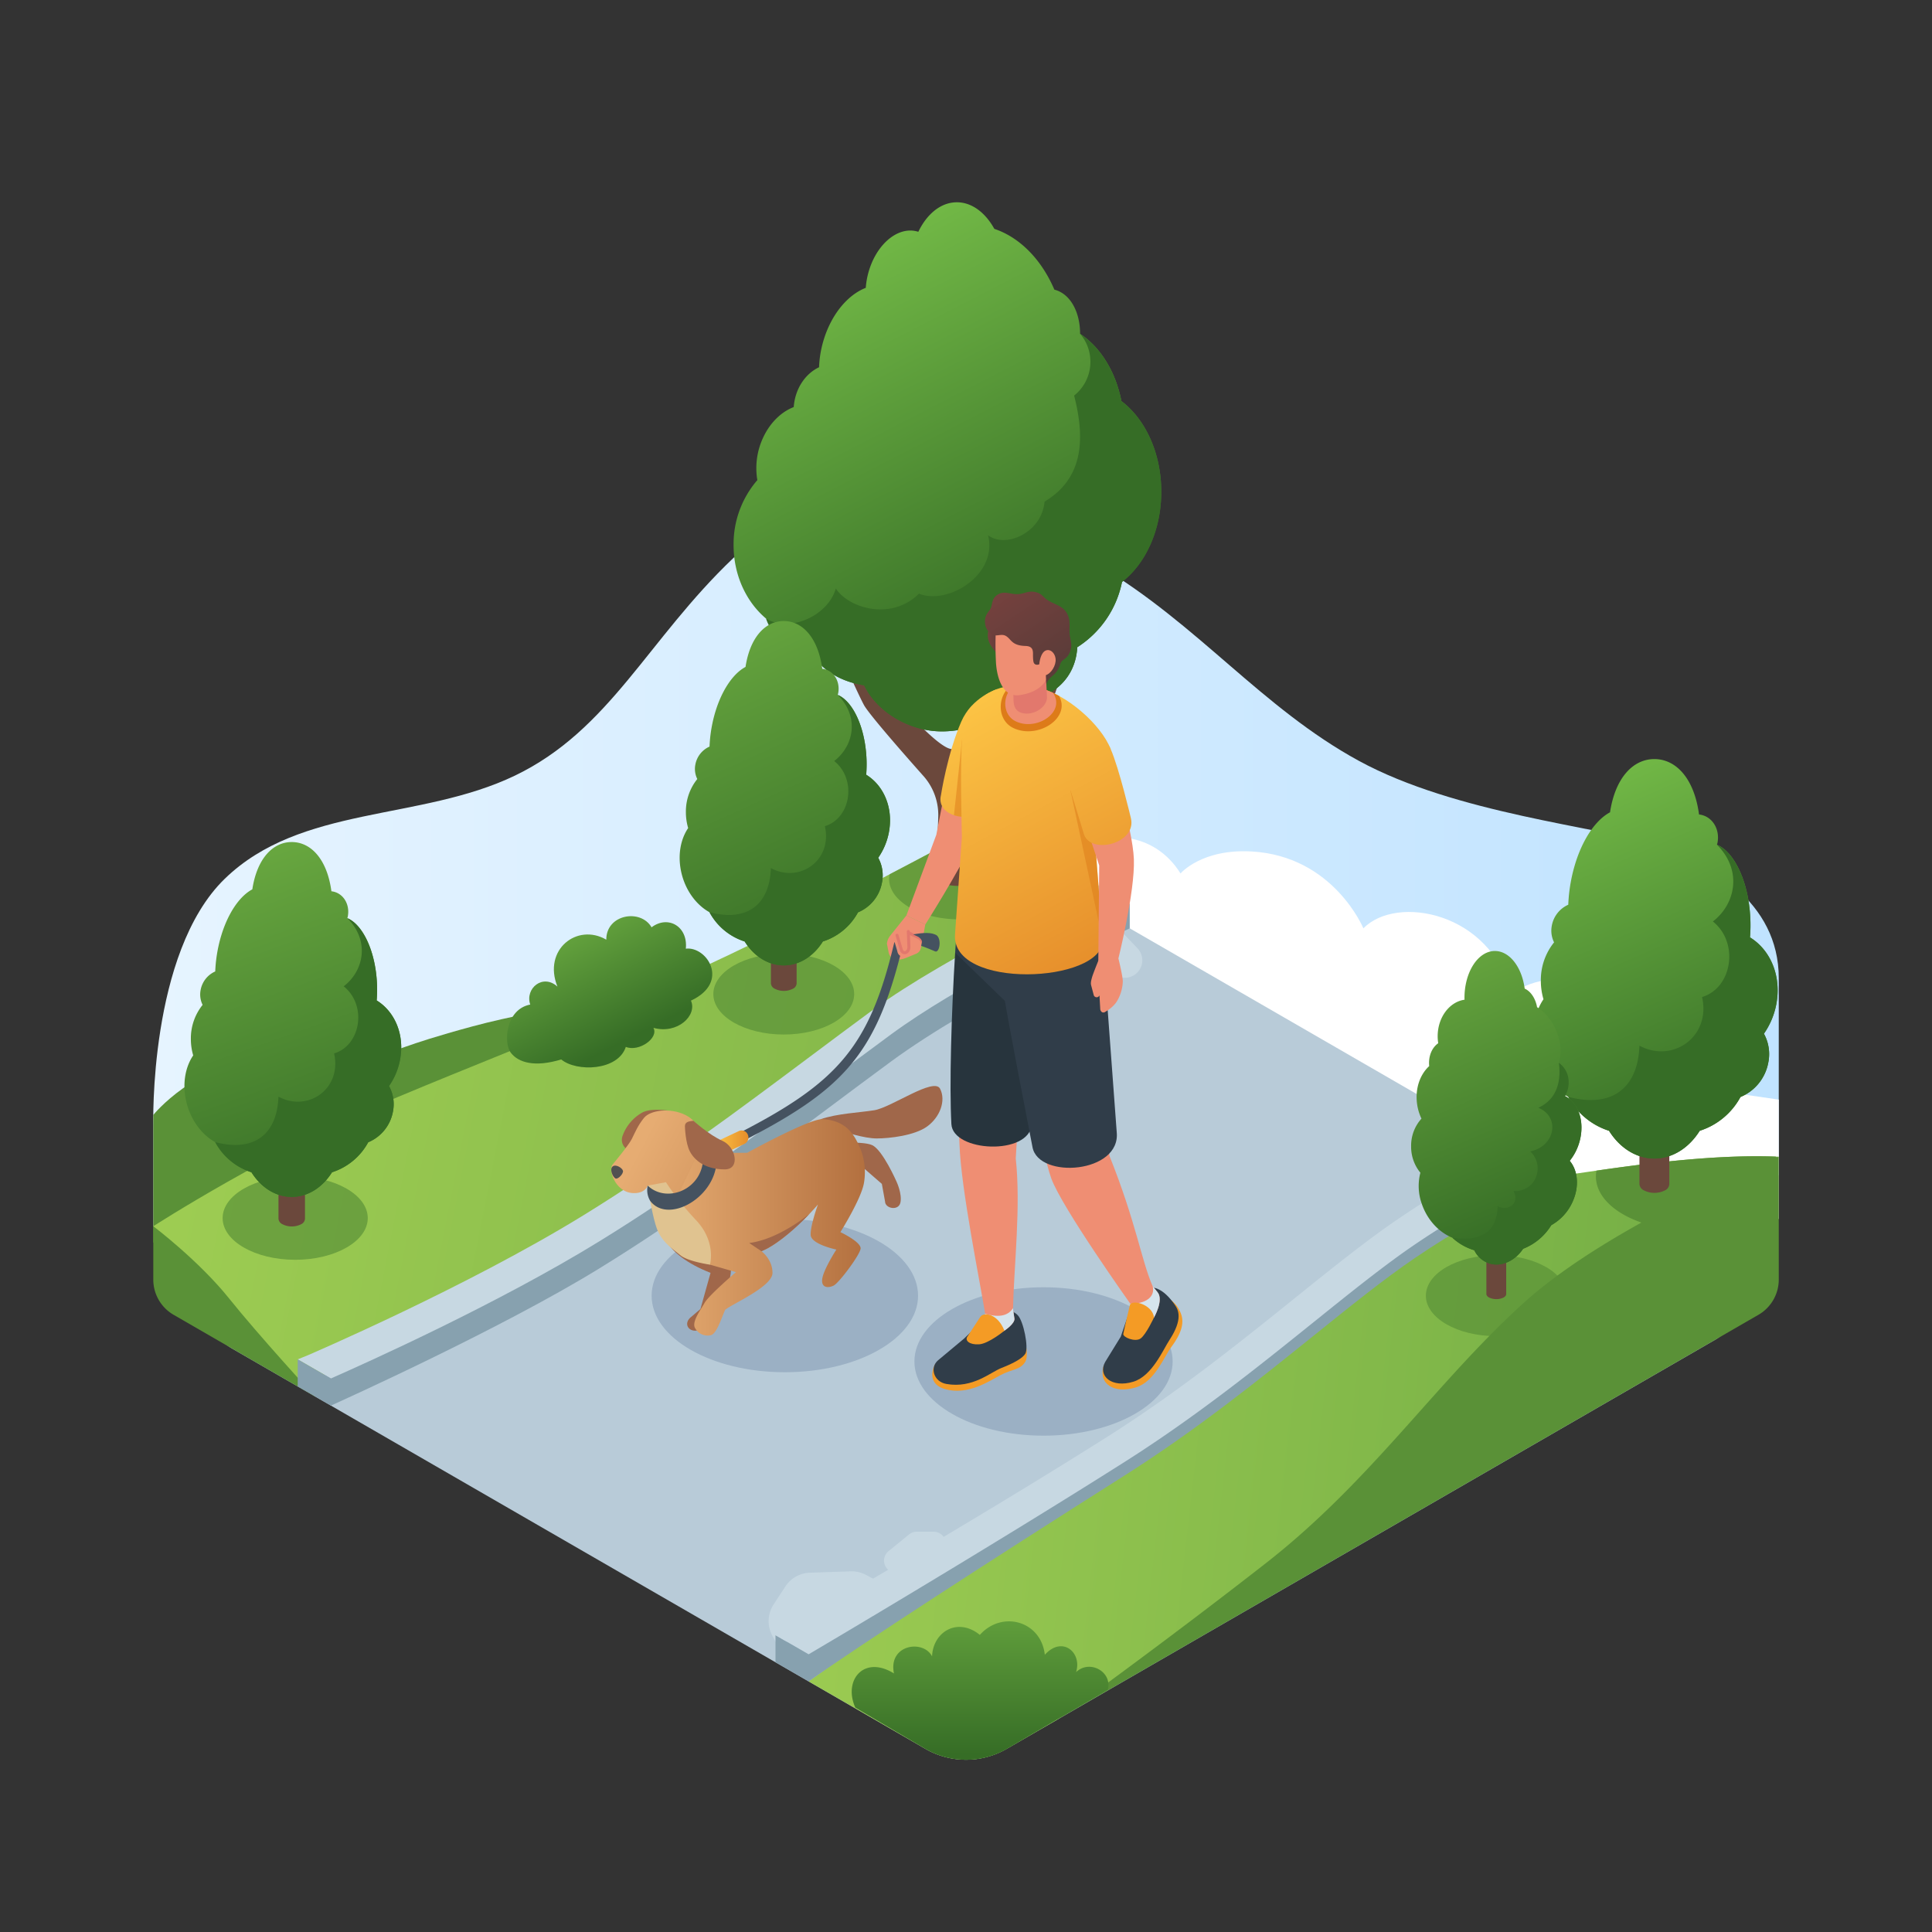 <svg id="Layer_1" data-name="Layer 1" xmlns="http://www.w3.org/2000/svg" xmlns:xlink="http://www.w3.org/1999/xlink" viewBox="0 0 1000 1000">
  <rect x="0" y="0" width="1000" height="1000" fill="#333333" stroke="none"/>
  <defs>
    <style>
      .cls-1 {
        fill: none;
      }

      .cls-2 {
        fill: url(#linear-gradient);
      }

      .cls-11, .cls-3 {
        fill: #5a9137;
      }

      .cls-4 {
        fill: #fff;
      }

      .cls-5 {
        fill: #b8cbd8;
      }

      .cls-6 {
        fill: #9bb0c4;
      }

      .cls-7 {
        fill: #c7d8e2;
      }

      .cls-8 {
        fill: url(#linear-gradient-2);
      }

      .cls-11, .cls-9 {
        opacity: 0.7;
      }

      .cls-10 {
        fill: url(#linear-gradient-3);
      }

      .cls-12 {
        fill: #87a1af;
      }

      .cls-13 {
        fill: #939393;
      }

      .cls-14 {
        fill: #6b483c;
      }

      .cls-15 {
        fill: url(#linear-gradient-4);
      }

      .cls-16 {
        fill: #366d26;
      }

      .cls-17 {
        fill: url(#linear-gradient-5);
      }

      .cls-18 {
        fill: url(#linear-gradient-6);
      }

      .cls-19 {
        fill: url(#linear-gradient-7);
      }

      .cls-20 {
        fill: url(#linear-gradient-8);
      }

      .cls-21 {
        fill: url(#linear-gradient-9);
      }

      .cls-22 {
        fill: #e2e2e2;
      }

      .cls-23 {
        fill: url(#linear-gradient-10);
      }

      .cls-24 {
        clip-path: url(#clip-path);
      }

      .cls-25 {
        fill: #f49d82;
      }

      .cls-26 {
        fill: #27343d;
      }

      .cls-27 {
        fill: #f49b25;
      }

      .cls-28 {
        fill: #303d49;
      }

      .cls-29 {
        fill: #ef8e73;
      }

      .cls-30 {
        fill: #e48f7c;
      }

      .cls-31 {
        fill: #e2786d;
      }

      .cls-32 {
        fill: #455260;
      }

      .cls-33 {
        fill: url(#linear-gradient-11);
      }

      .cls-34, .cls-44 {
        fill: #dd7b19;
      }

      .cls-34 {
        opacity: 0.5;
      }

      .cls-35 {
        fill: #d6e4ed;
      }

      .cls-36 {
        fill: url(#linear-gradient-12);
      }

      .cls-37 {
        fill: url(#linear-gradient-13);
      }

      .cls-38 {
        fill: #a0674a;
      }

      .cls-39 {
        fill: url(#linear-gradient-14);
      }

      .cls-40 {
        fill: url(#linear-gradient-15);
      }

      .cls-41 {
        fill: #515151;
      }

      .cls-42 {
        fill: #e0c390;
      }

      .cls-43 {
        fill: url(#linear-gradient-16);
      }

      .cls-45 {
        fill: url(#linear-gradient-17);
      }

      .cls-46 {
        fill: url(#linear-gradient-18);
      }
    </style>
    <linearGradient id="linear-gradient" x1="79.314" y1="448.831" x2="920.686" y2="448.831" gradientUnits="userSpaceOnUse">
      <stop offset="0" stop-color="#e6f4ff"/>
      <stop offset="1" stop-color="#c0e3ff"/>
    </linearGradient>
    <linearGradient id="linear-gradient-2" x1="410.167" y1="720.742" x2="1000.483" y2="787.925" gradientUnits="userSpaceOnUse">
      <stop offset="0" stop-color="#9dcc52"/>
      <stop offset="1" stop-color="#69a642"/>
    </linearGradient>
    <linearGradient id="linear-gradient-3" x1="110.381" y1="533.516" x2="937.181" y2="696.547" gradientUnits="userSpaceOnUse">
      <stop offset="0" stop-color="#9dcc52"/>
      <stop offset="1" stop-color="#649e3f"/>
    </linearGradient>
    <linearGradient id="linear-gradient-4" x1="415.252" y1="120.361" x2="523.342" y2="330.569" gradientUnits="userSpaceOnUse">
      <stop offset="0" stop-color="#77bf49"/>
      <stop offset="1" stop-color="#366d26"/>
    </linearGradient>
    <linearGradient id="linear-gradient-5" x1="360.273" y1="329.015" x2="436.115" y2="495.629" gradientUnits="userSpaceOnUse">
      <stop offset="0" stop-color="#67a63f"/>
      <stop offset="1" stop-color="#366d26"/>
    </linearGradient>
    <linearGradient id="linear-gradient-6" x1="115.683" y1="450.472" x2="176.595" y2="623.058" xlink:href="#linear-gradient-5"/>
    <linearGradient id="linear-gradient-7" x1="801.743" y1="393.086" x2="885.946" y2="585.976" xlink:href="#linear-gradient-4"/>
    <linearGradient id="linear-gradient-8" x1="736.436" y1="498.101" x2="795.557" y2="636.648" xlink:href="#linear-gradient-5"/>
    <linearGradient id="linear-gradient-9" x1="294.348" y1="479.542" x2="324.24" y2="538.345" xlink:href="#linear-gradient-5"/>
    <linearGradient id="linear-gradient-10" x1="507.289" y1="826.355" x2="507.289" y2="908.204" xlink:href="#linear-gradient-5"/>
    <clipPath id="clip-path">
      <circle class="cls-1" cx="1292.543" cy="288.289" r="196.045"/>
    </clipPath>
    <linearGradient id="linear-gradient-11" x1="482.501" y1="350.986" x2="563.523" y2="502.135" gradientUnits="userSpaceOnUse">
      <stop offset="0" stop-color="#ffcb48"/>
      <stop offset="1" stop-color="#e68e2b"/>
    </linearGradient>
    <linearGradient id="linear-gradient-12" x1="486.831" y1="348.665" x2="567.852" y2="499.814" xlink:href="#linear-gradient-11"/>
    <linearGradient id="linear-gradient-13" x1="524.382" y1="328.537" x2="605.403" y2="479.686" xlink:href="#linear-gradient-11"/>
    <linearGradient id="linear-gradient-14" x1="-2277.552" y1="635.262" x2="-2170.927" y2="635.262" gradientTransform="translate(2618.584)" gradientUnits="userSpaceOnUse">
      <stop offset="0" stop-color="#e6ac72"/>
      <stop offset="1" stop-color="#b3703f"/>
    </linearGradient>
    <linearGradient id="linear-gradient-15" x1="-2289.175" y1="597.141" x2="-2169.941" y2="659.694" xlink:href="#linear-gradient-14"/>
    <linearGradient id="linear-gradient-16" x1="-2251.108" y1="591.806" x2="-2231.209" y2="591.806" gradientTransform="translate(2618.584)" xlink:href="#linear-gradient-11"/>
    <linearGradient id="linear-gradient-17" x1="511.283" y1="331.733" x2="519.159" y2="331.733" gradientUnits="userSpaceOnUse">
      <stop offset="0" stop-color="#75413e"/>
      <stop offset="0.989" stop-color="#5b3c39"/>
    </linearGradient>
    <linearGradient id="linear-gradient-18" x1="520.222" y1="304.72" x2="547.668" y2="345.571" xlink:href="#linear-gradient-17"/>
  </defs>
  <path class="cls-2" d="M79.343,582.502S76.916,493.188,116.272,454.913s101.191-29.834,150.323-53.496,68.673-70.454,112.941-112.541,137.159-27.051,188.888,3.597,84.585,73.863,134.861,101.302,124.531,34.15,152.897,43.406,64.503,29.242,64.503,69.114V608.247L79.343,634.7Z"/>
  <path class="cls-3" d="M79.343,577.088s21.42-26.666,59.025-30.456,39.075,2.745,54.194,0,13.604-4.988,51.955-15.362,99.431-18.229,99.431-18.229L79.314,643.21Z"/>
  <path class="cls-4" d="M500.006,431.572q26.905-15.315,58.966,7.999c11.739-9.708,38.276-9.708,52.067,12.541,0,0,10.867-12.905,36.933-11.388,42.325,2.463,57.721,39.794,57.721,39.794,17.076-17.624,66.12-8.442,76.443,33.813,26.173-17.236,59.324-4.367,54.447,42.587l84.103,12.242v61.808H752.946Z"/>
  <path class="cls-5" d="M120.184,698.048,478.974,905.186a42.101,42.101,0,0,0,42.101-.001L887.804,693.45a21.923,21.923,0,0,0,0-37.971L500.007,431.572,120.182,650.888A27.228,27.228,0,0,0,120.184,698.048Z"/>
  <ellipse class="cls-6" cx="540.132" cy="704.694" rx="66.83" ry="38.408"/>
  <ellipse class="cls-6" cx="406.235" cy="670.64" rx="68.952" ry="39.628"/>
  <path class="cls-7" d="M580.059,481.71l-31.949,17.169,1.739,2.518a9.037,9.037,0,0,0,7.148,3.898l24.933.797a9.037,9.037,0,0,0,5.759-1.839l0,0a9.037,9.037,0,0,0,1.066-13.433Z"/>
  <path class="cls-7" d="M402.253,851.29l53.97-31.836-7.909-4.259a15.721,15.721,0,0,0-7.977-1.87l-21.179.706a15.721,15.721,0,0,0-12.628,7.1l-6.119,9.344a15.721,15.721,0,0,0-.721,16.007Z"/>
  <path class="cls-7" d="M461.149,813.478l2.017.974,26.575-15.377-.335-1.408a6.328,6.328,0,0,0-6.156-4.862h-8.726a6.328,6.328,0,0,0-3.995,1.421L459.906,802.873A6.328,6.328,0,0,0,461.149,813.478Z"/>
  <path class="cls-8" d="M546.997,890.219l-25.919,14.965a42.101,42.101,0,0,1-42.105-.002l-60.423-34.892S503.678,808.417,577.746,764.14c63.003-37.662,110.927-85.845,150.042-112.42,43.477-29.538,79.035-42.998,79.035-42.998,24.651-3.359,73.135-11.757,113.863-10.007C788.039,712.707,661.767,813.431,546.997,890.219Z"/>
  <g class="cls-9">
    <ellipse class="cls-3" cx="774.478" cy="670.64" rx="36.45" ry="20.948"/>
  </g>
  <path class="cls-3" d="M919.12,598.661c-31.351-1.145-67.009,3.546-92.787,7.258a16.279,16.279,0,0,0-.293,3.034c0,15.319,21.608,27.737,48.263,27.737.625,0,1.244-.014,1.862-.027q21.654-18.306,43.55-37.116C919.529,599.249,919.325,598.955,919.12,598.661Z"/>
  <path class="cls-3" d="M79.343,634.7v27.616A21.051,21.051,0,0,0,89.867,680.546l72.831,42.058-12.595-82.778Z"/>
  <path class="cls-10" d="M162.698,722.604s81.506-34.766,143.18-72.675c54.697-33.621,101.601-70.799,150.49-106.747,44.773-32.921,119.559-67.774,119.559-67.774L500.007,431.572C343.72,515.595,283.929,535.038,205.551,567.965c-65.331,27.446-126.208,66.735-126.208,66.735s23.528,17.736,39.318,37.473C133.591,690.836,162.698,722.604,162.698,722.604Z"/>
  <g class="cls-9">
    <ellipse class="cls-3" cx="152.792" cy="630.477" rx="37.561" ry="21.587"/>
  </g>
  <g class="cls-9">
    <ellipse class="cls-3" cx="405.675" cy="514.518" rx="36.45" ry="20.948"/>
  </g>
  <path class="cls-11" d="M496.644,475.861c20.131,0,36.45-9.379,36.45-20.948a12.641,12.641,0,0,0-1.008-4.819L505.197,434.569a62.29,62.29,0,0,0-8.553-.604c-.393,0-.773.027-1.163.034q-18.391,9.858-35.04,18.551a12.288,12.288,0,0,0-.247,2.363C460.195,466.483,476.514,475.861,496.644,475.861Z"/>
  <path class="cls-12" d="M159.312,715.513c.813-.346,81.982-35.153,142.432-72.31,42.109-25.882,80.259-54.408,117.154-81.996,10.713-8.011,21.792-16.293,32.795-24.384,44.888-33.005,117.818-67.133,120.9-68.571l12.169,12.267s-2.524,1.164-5.243,2.442-74.86,34.514-118.474,66.582c-10.952,8.053-22.004,16.317-32.692,24.309-37.177,27.799-75.619,56.545-118.341,82.803-50.798,31.224-133.687,68.605-138.756,70.882Z"/>
  <polygon class="cls-12" points="584.762 467.75 584.762 480.518 567.606 470.624 567.606 457.856 584.762 467.75"/>
  <path class="cls-7" d="M584.762,467.75c-.14.07-8.427,3.37-13.566,5.879-20.647,10.017-75.232,36.202-110.159,61.884-10.946,8.052-21.998,16.314-32.681,24.296-37.172,27.805-75.625,56.556-118.34,82.817C257.967,674.606,191.026,704.796,171.256,713.497l-17.156-9.894,5.21-2.123c.807-.351,81.993-35.155,142.443-72.309,42.101-25.892,80.256-54.416,117.147-81.993,10.718-8.017,21.787-16.297,32.786-24.384,38.26-28.138,115.709-64.851,115.919-64.938l8.333,4.807Z"/>
  <path class="cls-3" d="M546.997,890.219s53.591-38.443,108.234-81.141S743.069,715.704,788.578,674.456s132.108-75.74,132.108-75.74v63.595a21.051,21.051,0,0,1-10.525,18.23Z"/>
  <path class="cls-12" d="M418.55,870.291l-13.281-19.269c.964-.55,97.126-55.505,168.252-100.568,36.542-23.149,68.559-48.909,96.807-71.635,18.993-15.281,36.934-29.714,53.023-40.645,36.396-24.726,67.046-38.273,77.174-42.451l9.093,13.367c-.345.13-35.294,13.542-77.394,42.144-15.563,10.572-33.261,24.811-51.999,39.886-28.574,22.988-60.96,49.043-98.255,72.672C510.534,809.051,445.319,851.322,418.55,870.291Z"/>
  <polygon class="cls-12" points="418.55 856.257 418.55 870.291 401.394 860.397 401.394 846.363 401.517 846.433 418.55 856.257"/>
  <polygon class="cls-13" points="812.14 600.97 812.14 608.023 809.618 609.09 794.984 605.11 794.984 591.077 812.14 600.97"/>
  <path class="cls-7" d="M418.55,856.257l-17.033-9.824c.964-.55,100.878-57.933,172.005-102.996,36.542-23.149,68.559-48.909,96.807-71.635,18.993-15.281,36.934-29.714,53.023-40.645a460.319,460.319,0,0,1,71.629-40.085l17.159,9.899c-.345.13-37.815,14.644-79.916,43.247-15.563,10.572-33.261,24.811-51.999,39.886-28.574,22.988-60.96,49.043-98.255,72.672C510.534,802.034,419.516,855.705,418.55,856.257Z"/>
  <g>
    <path class="cls-14" d="M536.906,335.171l-11.597,27.906s-9.569,13.18-17.865,19.256l.485-27.029H500.575l-3.171,30.512c-.383,1.551-3.366,2.284-5.545,1.782C483.363,385.644,459.585,357.364,459.585,357.364l-1.971-21.584L430.799,329.335s12.753,28.868,16.382,35.58c2.537,4.692,20.527,25.204,31.125,37.127a30.439,30.439,0,0,1,7.317,21.226l-1.005,28.676a5.327,5.327,0,0,0,2.738,4.742c3.692,2.454,12.508,2.466,16.177.028a5.401,5.401,0,0,0,2.737-4.403h.003l-.001-.017-0-.009-.942-27.243a30.351,30.351,0,0,1,7.672-21.603c9.199-9.934,23.524-25.84,28.225-33.49,7.123-11.593,15.075-48.507,15.075-48.507Z"/>
    <path class="cls-15" d="M601.074,254.537c0-20.097-8.311-37.618-20.632-46.926-2.984-15.28-10.905-27.93-21.376-34.831-.019-10.33-4.237-19.243-11.446-22.235a13.487,13.487,0,0,0-1.88-.624c-6.589-15.437-17.756-27.006-31.076-31.466-4.719-8.549-11.886-13.956-19.832-13.748-8.097.211-15.152,6.208-19.513,15.277-9.733-3.174-20.944,5.398-25.445,19.765a40.971,40.971,0,0,0-1.753,9.236c-9.113,3.535-17.494,13.234-21.665,26.546a55.885,55.885,0,0,0-2.518,14.555c-7.224,3.405-12.44,11.257-13.099,20.602-6.21,2.405-11.931,7.709-15.604,15.314a37.299,37.299,0,0,0-3.238,22.504A50.618,50.618,0,0,0,379.698,282.143c0,15.657,6.647,29.52,16.865,38.076a24.38,24.38,0,0,0,6.166,9.706,20.412,20.412,0,0,0,16.241,5.383c5.29,12.573,18.412,17.951,28.317,19.4,6.626,13.881,23.579,23.859,40.156,23.859,14.359,0,27.536-5.81,37.867-15.489,13.057.82,31.113-7.607,32.296-28.078A52.207,52.207,0,0,0,580.747,301.231C592.901,291.866,601.074,274.468,601.074,254.537Z"/>
    <path class="cls-16" d="M540.652,259.657c-1.391,16.017-20.015,24.321-29.222,17.408,5.069,20.707-21.044,36.266-35.782,30.203-13.518,13.729-35.683,8.237-43.038-2.631-3.976,13.957-23.557,22.995-36.046,15.583a24.38,24.38,0,0,0,6.166,9.706,20.412,20.412,0,0,0,16.241,5.383c5.29,12.573,18.412,17.951,28.317,19.4,6.626,13.881,23.579,23.859,40.156,23.859,14.359,0,27.536-5.81,37.867-15.489,13.057.82,31.113-7.608,32.296-28.078A52.207,52.207,0,0,0,580.747,301.231c12.154-9.365,20.328-26.763,20.328-46.694,0-20.097-8.311-37.618-20.632-46.926-2.984-15.28-10.905-27.93-21.376-34.831a22.349,22.349,0,0,1-3.107,31.98C561.963,228.01,560.324,247.853,540.652,259.657Z"/>
  </g>
  <g>
    <path class="cls-14" d="M412.331,509.044V427.99H399.019V509.07h.006a3.352,3.352,0,0,0,1.959,2.688,10.406,10.406,0,0,0,9.415.017A3.266,3.266,0,0,0,412.331,509.044Z"/>
    <path class="cls-17" d="M448.338,400.993a66.12,66.12,0,0,0,.144-8.825c-.83-16.095-7.14-29.266-14.881-32.506.07-.271.176-.524.229-.801,1.206-6.282-2.411-11.957-8.08-12.675-.048-.006-.095.003-.143-.002-2.143-16.077-10.243-24.741-19.933-24.741-9.489,0-17.449,8.312-19.789,23.752-8.446,4.502-15.839,17.96-18.068,34.648-.299,2.238-.47,4.434-.566,6.594a12.679,12.679,0,0,0-7.33,9.283,11.676,11.676,0,0,0,.996,7.502,26.831,26.831,0,0,0-5.903,17.209,29.103,29.103,0,0,0,1.175,8.176c-3.774,5.546-5.371,13.358-3.803,21.681,1.855,9.851,7.681,17.924,14.838,21.874a31.633,31.633,0,0,0,18.22,15.149c4.714,7.528,12.014,12.379,20.231,12.379s15.517-4.851,20.231-12.379a31.626,31.626,0,0,0,18.183-15.081,20.594,20.594,0,0,0,12.406-15.347,18.925,18.925,0,0,0-1.927-12.893,34.532,34.532,0,0,0,5.506-13.095C462.497,418.277,457.486,406.618,448.338,400.993Z"/>
    <path class="cls-16" d="M460.069,430.902a33.925,33.925,0,0,1-5.514,13.075,18.921,18.921,0,0,1,1.953,12.918,20.747,20.747,0,0,1-12.413,15.344,31.572,31.572,0,0,1-18.179,15.06c-4.726,7.53-12.036,12.382-20.227,12.382-8.223,0-15.533-4.852-20.259-12.382a31.57,31.57,0,0,1-18.211-15.155c18.706,5.019,31.091-3.109,31.79-22.811,14.939,7.987,31.964-4.079,27.946-21.708,13.536-4.09,16.62-24.335,4.821-33.712,10.186-7.843,13.207-22.867,1.827-34.247,7.751,3.245,14.052,16.415,14.871,32.515a68.272,68.272,0,0,1-.126,8.822C457.485,406.611,462.495,418.268,460.069,430.902Z"/>
  </g>
  <g>
    <path class="cls-14" d="M157.857,630.848V547.322H144.139v83.553h.006a3.455,3.455,0,0,0,2.019,2.77,10.723,10.723,0,0,0,9.702.017A3.365,3.365,0,0,0,157.857,630.848Z"/>
    <path class="cls-18" d="M194.962,517.822a68.136,68.136,0,0,0,.149-9.095c-.855-16.586-7.358-30.159-15.334-33.497.072-.279.182-.54.236-.826,1.243-6.474-2.485-12.322-8.326-13.062-.05-.006-.098.003-.147-.002-2.208-16.567-10.555-25.496-20.541-25.496-9.778,0-17.981,8.566-20.393,24.476-8.704,4.639-16.322,18.508-18.619,35.704-.308,2.306-.484,4.569-.583,6.795a13.065,13.065,0,0,0-7.554,9.566,12.032,12.032,0,0,0,1.027,7.73,27.649,27.649,0,0,0-6.083,17.733,29.99,29.99,0,0,0,1.21,8.426c-3.889,5.716-5.535,13.765-3.919,22.342,1.912,10.152,7.915,18.471,15.29,22.542a32.597,32.597,0,0,0,18.776,15.611c4.858,7.757,12.381,12.756,20.848,12.756s15.99-4.999,20.848-12.756a32.591,32.591,0,0,0,18.738-15.54,21.222,21.222,0,0,0,12.785-15.815,19.502,19.502,0,0,0-1.986-13.286,35.585,35.585,0,0,0,5.674-13.495C209.553,535.633,204.389,523.62,194.962,517.822Z"/>
    <path class="cls-16" d="M207.051,548.644a34.959,34.959,0,0,1-5.682,13.474,19.498,19.498,0,0,1,2.013,13.312,21.38,21.38,0,0,1-12.792,15.811,32.534,32.534,0,0,1-18.734,15.519c-4.87,7.76-12.403,12.76-20.844,12.76-8.474,0-16.006-5-20.877-12.76a32.533,32.533,0,0,1-18.766-15.617c19.277,5.172,32.039-3.204,32.759-23.506,15.395,8.231,32.938-4.203,28.799-22.37,13.949-4.215,17.127-25.077,4.968-34.74,10.496-8.082,13.61-23.564,1.883-35.292,7.987,3.344,14.481,16.915,15.325,33.506a70.356,70.356,0,0,1-.13,9.091C204.388,523.612,209.551,535.625,207.051,548.644Z"/>
  </g>
  <g>
    <path class="cls-14" d="M864.023,612.967V518.947H848.581v94.051h.007a3.889,3.889,0,0,0,2.272,3.118,12.07,12.07,0,0,0,10.921.02A3.788,3.788,0,0,0,864.023,612.967Z"/>
    <path class="cls-19" d="M905.79,485.173a76.696,76.696,0,0,0,.167-10.237c-.962-18.67-8.282-33.948-17.261-37.706.081-.314.204-.608.266-.93,1.399-7.287-2.797-13.87-9.373-14.703-.056-.007-.11.004-.166-.002-2.486-18.649-11.881-28.699-23.122-28.699-11.007,0-20.241,9.642-22.955,27.551-9.797,5.222-18.372,20.833-20.959,40.19-.347,2.596-.545,5.143-.656,7.649A14.707,14.707,0,0,0,803.229,479.054a13.544,13.544,0,0,0,1.156,8.702,31.123,31.123,0,0,0-6.847,19.962,33.758,33.758,0,0,0,1.362,9.484c-4.377,6.434-6.23,15.494-4.412,25.149,2.152,11.427,8.91,20.791,17.211,25.374a36.693,36.693,0,0,0,21.135,17.572c5.469,8.732,13.936,14.359,23.467,14.359s17.999-5.627,23.468-14.359a36.685,36.685,0,0,0,21.092-17.493,23.888,23.888,0,0,0,14.391-17.802,21.953,21.953,0,0,0-2.235-14.956,40.056,40.056,0,0,0,6.387-15.19C922.214,505.222,916.401,491.699,905.79,485.173Z"/>
    <path class="cls-16" d="M919.397,519.868a39.352,39.352,0,0,1-6.396,15.167,21.948,21.948,0,0,1,2.265,14.984,24.066,24.066,0,0,1-14.399,17.798,36.622,36.622,0,0,1-21.087,17.469c-5.482,8.735-13.961,14.363-23.463,14.363-9.539,0-18.018-5.628-23.5-14.363a36.62,36.62,0,0,1-21.124-17.579c21.699,5.822,36.065-3.606,36.875-26.46,17.329,9.265,37.077-4.732,32.417-25.181,15.702-4.745,19.278-28.228,5.592-39.105,11.815-9.098,15.32-26.525,2.119-39.726,8.991,3.764,16.3,19.041,17.25,37.716a79.193,79.193,0,0,1-.146,10.233C916.4,491.69,922.211,505.212,919.397,519.868Z"/>
  </g>
  <g>
    <path class="cls-14" d="M779.611,669.77V613.629H769.345v56.159h.005c.015.674.517,1.346,1.511,1.862a8.842,8.842,0,0,0,7.261.012C779.126,671.14,779.621,670.455,779.611,669.77Z"/>
    <path class="cls-20" d="M730.393,593.311a20.916,20.916,0,0,1,5.351-14.311,25.546,25.546,0,0,1-2.311-7.98c-.968-7.796,1.648-14.952,6.319-19.209-.493-4.959,1.274-9.444,4.672-11.84a22.671,22.671,0,0,1-.289-3.601c0-9.765,6.082-17.82,13.913-18.919-.017-.32-.034-.625-.034-.946,0-13.411,7.05-24.274,15.731-24.274,7.628,0,13.981,8.376,15.425,19.468,3.143,1.404,5.589,5.05,6.422,9.627,4.417,2.685,8.375,7.629,10.532,13.823a24.918,24.918,0,0,1,.764,14.967,12.146,12.146,0,0,1,5.062,10.238,13.299,13.299,0,0,1-1.919,6.957v.015c6.914,3.433,10.295,13.076,7.611,23.237A27.522,27.522,0,0,1,812.479,600.832c4.298,5.111,5.079,13.472,1.376,21.452a25.993,25.993,0,0,1-10.923,11.87,29.853,29.853,0,0,1-14.559,12.206c-3.958,5.859-10.346,9.185-16.41,7.888a13.034,13.034,0,0,1-8.868-7.125,28.935,28.935,0,0,1-11.348-6.469c-6.812-2.746-12.877-9.048-15.765-17.363a27.437,27.437,0,0,1-.798-16.295A21.129,21.129,0,0,1,730.393,593.311Z"/>
    <path class="cls-16" d="M817.643,590.566a27.439,27.439,0,0,1-5.161,10.266c4.301,5.116,5.085,13.477,1.376,21.443a25.946,25.946,0,0,1-10.934,11.88,29.827,29.827,0,0,1-14.547,12.206c-3.957,5.854-10.342,9.185-16.42,7.88a13.032,13.032,0,0,1-8.87-7.125,28.707,28.707,0,0,1-11.336-6.472c14.45,2.084,23.003-2.509,23.436-16.292,5.567,2.882,11.668-1.647,8.17-7.857,11.957.584,16.431-13.442,8.671-20.522,13.129-2.71,15.569-18.051,4.186-22.595,8.229-3.699,12.156-11.602,10.667-23.261a12.127,12.127,0,0,1,5.065,10.232,13.376,13.376,0,0,1-1.912,6.97c5.314,2.627,8.526,8.927,8.526,16.31A26.958,26.958,0,0,1,817.643,590.566Z"/>
  </g>
  <polygon class="cls-12" points="171.256 713.497 171.256 727.531 154.1 717.637 154.1 703.603 154.222 703.673 171.256 713.497"/>
  <path class="cls-21" d="M264.412,544.914c3.919,5.095,12.336,7.633,26.071,3.452,7.913,6.569,29.395,5.948,33.442-6.494,6.793,2.762,17.169-4.628,14.286-9.86,12.438,3.455,22.814-6.413,19.425-14.093,20.484-9.564,8.167-28.263-2.657-26.882,1.192-11.529-9.219-17.505-17.729-11.067-5.711-9.798-23.514-6.718-23.433,6.407-15.048-8.777-32.964,5.108-25.297,24.291-7.48-6.848-16.886.878-14.078,9.289C261.686,522.387,260.493,539.819,264.412,544.914Z"/>
  <polygon class="cls-22" points="546.782 503.649 549.828 509.74 541.169 522.729 521.852 521.236 523.85 515.861 546.782 503.649"/>
  <polygon class="cls-22" points="554.008 510.785 549.828 518.698 556.397 518.698 568.116 513.189 566.101 509.964 554.008 510.785"/>
  <path class="cls-23" d="M442.708,883.836,478.709,905.043a42.101,42.101,0,0,0,42.658.046l52.049-30.509c2.371-9.297-9.349-15.792-16.44-9.104,3.21-10.122-7.135-19.016-16.181-8.96-1.959-17.585-22.188-23.109-33.628-10.296-11.552-9.379-24.242-1.541-24.73,11.094-4.662-8.902-22.802-6.066-19.725,8.848C447.15,856.517,436.345,869.668,442.708,883.836Z"/>
  <g class="cls-24">
    <g>
      <path class="cls-25" d="M1116.355,919.847l-19.545-154.909L964.51,810.952c-46.934,14.724-67.64,66.375-47.624,126.078l98.93,265.269-18.866,23.237c3.753,10.404,20.373,16.971,20.373,16.971s65.344-16.546,65.156-39.92l-6.039-13.804c-16.22-92.545-.987-133.418-30.666-243.161Z"/>
      <path class="cls-26" d="M1244.409,914.194,1178.911,702.706,955.667,805.545c-51.346,20.1,26.328,177.499,104.737,161.127Z"/>
    </g>
  </g>
  <g>
    <g>
      <path class="cls-27" d="M528.751,691.85c2.945,2.96,3.393,10.569,1.961,12.944-2.649,4.391-6.786,3.75-12.864,6.971-5.846,3.098-16.821,10.589-28.652,7.258-8.599-2.422-7.102-9.562-5.154-13.042l14.889-8.942,8.52-8.159S521.429,684.492,528.751,691.85Z"/>
      <path class="cls-28" d="M526.785,680.737c2.945,2.96,5.772,16.752,3.926,19.93-1.28,2.204-5.791,4.856-12.211,7.326-5.915,2.276-14.891,10.74-28.618,8.347-6.631-1.156-8.737-8.484-4.357-12.245L498.93,692.911l8.52-8.159S519.464,673.379,526.785,680.737Z"/>
      <g>
        <path class="cls-29" d="M460.031,493.305l-.959-4.813a7.886,7.886,0,0,1,1.692-4.176l8.4-10.503,9.76,4.715-1.378,7.656-.899,4.515a4.038,4.038,0,0,1-2.429,2.948l-5.294,2.17C467.318,496.474,461.556,498.325,460.031,493.305Z"/>
        <polygon class="cls-30" points="461.847 490.827 466.465 493.109 464.971 489.076 461.847 490.827"/>
        <path class="cls-31" d="M474.724,485.783l-3.727-1.765.218,5.796c.159,2.369-1.232,3.864-2.621,4.063-1.067.156-2.477-.36-2.938-2.465l-2.088-7.09a.761.761,0,0,1,.527-.967.78.78,0,0,1,.967.527l2.101,7.142c.219.92.655,1.392,1.208,1.313.596-.087,1.392-.893,1.288-2.442l-.291-7.718a.779.779,0,0,1,1.53-.233.76.76,0,0,1,.027.176l.005.144,4.46,2.114c.879.418,2.058,1.506,1.994,2.612l-.363,1.824A4.186,4.186,0,0,0,474.724,485.783Z"/>
        <path class="cls-32" d="M483.921,492.39c2.269,1.189,3.581-5.927,1.006-8.197-2.638-1.765-7.151-1.479-12.257-.543l2.377,1.126c.955.454,2.236,1.636,2.166,2.837l-.395,1.982C478.333,490.005,483.921,492.39,483.921,492.39Z"/>
        <path class="cls-32" d="M464.471,492.419l-1.422-4.829a2.227,2.227,0,0,0-.242.526c-12.81,53.935-29.489,72.465-81.667,99.056a2.303,2.303,0,1,0,2.091,4.104c51.93-26.465,69.296-44.399,82.685-96.546A3.427,3.427,0,0,1,464.471,492.419Z"/>
      </g>
      <path class="cls-29" d="M484.643,432.053s7.875-42.977,14.211-59.83c5.087-13.532,13.979-7.5,13.979-7.5l-1.406,35.65-7.354,34.376c-8.217,17.067-25.15,43.779-25.15,43.779l-9.76-4.715Z"/>
      <path class="cls-33" d="M487.053,411.478s3.296-21.427,10.481-37.936c5.574-12.809,18.454-16.788,18.454-16.788l-4.562,43.619-2.424,16.786C506.062,426.603,484.009,423.78,487.053,411.478Z"/>
      <path class="cls-34" d="M493.764,421.947l4.297-39.965,4.606,40.367A16.531,16.531,0,0,1,493.764,421.947Z"/>
      <path class="cls-29" d="M496.898,518.072c-3.555,33.269-.952,54.744-.255,74.539.807,22.928,10.623,70.871,13.277,87.441l-4.532,8.128c.597,5.629,14.489.585,14.489.585s5.83-3.862,5.149-6.5l-.707-4.805c.536-22.638,4.129-52.977,1.431-77.876l4.596-76.405Z"/>
      <path class="cls-35" d="M524.33,677.079c-.003.125-.009.257-.012.381l.707,4.805c.681,2.638-5.149,6.5-5.149,6.5s-13.892,5.044-14.489-.585l4.532-8.128c6.229,1.719,11.574,1.575,14.409-2.978Z"/>
      <path class="cls-27" d="M500.569,692.056l6.753-10.319c1.926-3.052,9.243-1.579,12.555,7.028,0,0-8.192,6.773-13.15,7.06S499.532,693.913,500.569,692.056Z"/>
      <path class="cls-26" d="M494.378,493.109c-1.944,30.963-3.028,68.953-1.94,88.731.799,14.521,40.16,16.385,41.607.17l7.578-75.915Z"/>
      <g>
        <path class="cls-27" d="M600.293,669.942c3.126,1.259,7.071,2.815,9.752,7.472,2.492,4.33,3.79,9.649-3.742,19.734-3.802,5.091-8.635,17.99-18.331,20.958-11.257,3.446-19.712-1.671-16.699-11.388l10.189-11.931,5.17-15.096C589.378,672.589,594.851,667.75,600.293,669.942Z"/>
        <path class="cls-28" d="M598.931,667.006c3.126,1.259,6.254,4.132,9.286,8.568,1.785,2.611,4.034,7.363-2.872,17.948-3.472,5.322-9.04,18.68-18.735,21.648-11.257,3.446-18.544-3.057-14.584-10.203l8.074-13.117,5.17-15.096C588.016,669.653,593.489,664.814,598.931,667.006Z"/>
        <path class="cls-29" d="M524.838,516.279c2.251,13.61,13.813,78.549,19.294,93.646s40.894,64.851,40.894,64.851l-.33,5.394,12.606,1.777s5.17-9,1.866-13.077L596.6,665.712c-5.79-13.149-8.553-33.064-22.363-67.487l-7.382-78.364Z"/>
        <path class="cls-35" d="M597.302,681.946l-12.606-1.777.33-5.394c7.845.152,13.064-3.447,11.575-9.064l2.568,3.157C602.472,672.946,597.302,681.946,597.302,681.946Z"/>
        <path class="cls-27" d="M581.409,690.414c-.323,1.728,6.193,4.428,9,2.362s6.894-10.83,6.894-10.83c-.66-6.702-11.453-9.672-12.468-6.447C584.834,675.499,581.947,687.534,581.409,690.414Z"/>
      </g>
      <path class="cls-28" d="M578.004,585.901l-5.397-72.918L564.734,444.465,497.126,453.322,494.378,493.109l25.754,24.963c2.251,13.61,11.242,59.999,14.298,75.766C537.663,610.519,580.302,607.308,578.004,585.901Z"/>
      <path class="cls-36" d="M537.807,356.088c-22.355-5.154-37.475,5.675-39.746,25.894-1.273,10.827-.186,51.263-.186,51.263L494.328,483.503c-2.317,28.979,76.412,25.408,76.412,3.234L566.258,428.265l8.623-40.565C569.791,374.819,552.02,359.365,537.807,356.088Z"/>
      <polygon class="cls-34" points="566.258 428.265 569.651 472.537 568.674 477.032 554.003 408.734 566.604 426.636 566.258 428.265"/>
      <path class="cls-29" d="M565.206,505.945c.535-1.945,3.275-8.648,3.275-8.648l-.004-.141,10.44-.953s2.231,9.111,2.245,11.769a21.371,21.371,0,0,1-2.799,9.867c-1.952,3.545-6.025,5.725-6.198,5.837a1.646,1.646,0,0,1-1.681.267,2.1,2.1,0,0,1-.996-1.548l-.406-7.231a1.565,1.565,0,0,1-2.937-.014l-1.361-5.126C564.486,508.901,564.671,507.89,565.206,505.945Z"/>
      <path class="cls-29" d="M574.174,389.414s12.109,39.047,12.72,55.28c.638,16.979-8.294,52.592-8.294,52.592s-10.599,5.444-10.119.01l.468-49.326-14.398-43.191Z"/>
      <path class="cls-37" d="M574.881,387.701c4.34,9.82,10.467,35.76,10.467,35.76,3.175,13.159-20.664,19.06-24.268,8.43l-7.077-23.158C549.003,390.436,568.668,373.946,574.881,387.701Z"/>
      <g>
        <path class="cls-38" d="M341.032,625.039c-1.072,10.331,1.57,23.857,26.749,33.795l-5.228,18.704-4.47,3.82c-5.246,3.758-1.106,9.202,4.274,6.839s6.889-8.926,6.889-8.926,10.192-13.779,9.031-24.125-10.966-22.456-10.966-22.456Z"/>
        <path class="cls-38" d="M417.863,607.749l.059-6.617,8.752-8.988s19.328-1.976,24.8.599,12.66,19.066,12.66,19.066,2.869,6.184,1.92,10.649-7.925,3.078-7.951-.539l-1.656-9.138-9.084-7.9Z"/>
        <path class="cls-38" d="M424.613,579.34c8.798-3.031,20.149-3.426,27.957-4.691,8.767-1.42,30.888-17.282,34.025-11.105s-.071,14.652-6.619,19.453-19.61,6.256-26.208,6.256-16.857-3.489-16.857-3.489Z"/>
        <path class="cls-39" d="M365.634,654.048c-11.353-2.115-23.466-9.456-24.602-21.982l3.34-21.074,18.017-23.496,8.796,9.231,15.561-.052s32.173-17.714,38.973-17.407c12.621.571,16.574,8.844,18.73,13.274a33.013,33.013,0,0,1,2.722,19.837c-1.439,8.267-12.186,25.366-12.186,25.366s10.973,5.153,10.445,8.623-11.093,17.562-13.879,19.008-6.735,1.326-5.93-3.63,7.275-14.974,7.275-14.974-13.116-2.699-13.303-7.586,3.78-15.743,3.78-15.743c-8.945,10.403-21.214,21.054-29.246,24.193,0,0,5.711,4.1,5.711,11.229s-21.218,16.2-24.497,19.094c-2.274,5.157-4.547,12.78-7.705,13.203a7.374,7.374,0,0,1-7.794-3.621c-2.08-3.131,2.825-9.566,4.958-13.332S380.921,658.443,380.921,658.443Z"/>
        <path class="cls-38" d="M418.861,628.408c-10.593,8.245-21.606,13.751-31.06,14.983l6.326,4.246,3.025-1.427C403.598,642.736,411.777,635.832,418.861,628.408Z"/>
        <path class="cls-38" d="M332.369,575.889a22.637,22.637,0,0,0-10.221,12.295c-1.478,4.782,3.185,9.394,8.788,6.726l15.086-20.036S337.04,573.348,332.369,575.889Z"/>
        <path class="cls-40" d="M364.389,590.371s-1.615-9.2-9.488-13.192-18.375-2.589-21.597,1.461-4.475,7.246-6.273,10.869c-1.649,3.324-10.108,13.426-10.108,13.426-2.159,3.45,2.301,15.689,12.634,14.558,4.767-.522,5.695-3.822,5.695-3.822l6.928,23.506Z"/>
        <path class="cls-41" d="M317.058,603.803c1.697-1.471,5.092.792,5.393,2.225s-2.451,4.45-3.809,3.96S315.36,605.274,317.058,603.803Z"/>
        <path class="cls-42" d="M335.252,613.671l9.429-1.76a143.814,143.814,0,0,0,15.765,19.838c10.409,11.189,7.03,22.828,7.03,22.828s-11.367-1.595-15.34-4.889-9.58-6.701-12.176-13.866S335.252,613.671,335.252,613.671Z"/>
        <path class="cls-32" d="M336.545,621.578a10.787,10.787,0,0,1-1.293-7.907c10.032,9.554,29.137,1.861,28.729-15.352l6.753-1.44C373.671,618.097,346.341,634.465,336.545,621.578Z"/>
        <path class="cls-43" d="M367.794,596.349v0a3.703,3.703,0,0,1,1.746-4.833l12.849-6.061a3.476,3.476,0,0,1,4.668,1.807v0a3.703,3.703,0,0,1-1.746,4.833l-12.849,6.061A3.476,3.476,0,0,1,367.794,596.349Z"/>
        <path class="cls-38" d="M354.517,582.929c0-2.295,2.134-2.592,4.432-2.807,0,0,8.042,7.308,14.909,10.329,7.154,3.148,9.374,14.805,1.33,14.817-10.309.016-15.722-4.782-18.094-9.255S354.517,582.929,354.517,582.929Z"/>
      </g>
    </g>
    <g>
      <path class="cls-44" d="M549.19,362.75a11.98,11.98,0,0,0-1.014-2.536,41.673,41.673,0,0,0-10.369-4.126,43.677,43.677,0,0,0-14.644-1.043c-.06.044-.124.084-.182.129-6.889,5.322-6.889,17.536,1.414,21.586C536.125,382.48,552.015,373.206,549.19,362.75Z"/>
      <path class="cls-29" d="M546.429,361.612a9.981,9.981,0,0,0-1.342-2.951,37.709,37.709,0,0,0-7.28-2.573,45.123,45.123,0,0,0-12.753-1.199q-.285.185-.547.386c-5.763,4.452-5.763,14.668,1.182,18.055C535.501,378.115,548.792,370.358,546.429,361.612Z"/>
      <path class="cls-31" d="M524.613,362.751c.102,2.786,1.075,5.408,4.24,6.268,6.422,1.746,13.56-3.4,13.057-8.582l-.702-13.913-16.966,3.383Z"/>
    </g>
    <g>
      <path class="cls-45" d="M513.036,323.323s-4.061,5.03.177,11.369a27.337,27.337,0,0,0,4.846,5.45l1.1-11.29Z"/>
      <path class="cls-29" d="M527.947,359.772c9.377-1.47,14.626-6.087,15.765-14.73l2.431-18.689c1.191-7.512-5.073-15.154-13.896-15.775-7.712-.543-16.119,5.27-16.725,13.812a173.102,173.102,0,0,0,.019,18.98C516.168,351.799,519.425,361.107,527.947,359.772Z"/>
      <path class="cls-46" d="M514.308,328.684a6.846,6.846,0,0,1-4.358-5.568c-.638-3.966,1.146-5.779,2.447-7.548,1.472-2.002.482-5.593,3.946-7.752,3.61-2.25,6.553-.063,10.658-.297,3.034-.173,5.164-1.747,8.335-1.169,4.567.833,3.994,2.675,7.761,4.78,3.99,2.229,7.349,2.72,9.369,6.732,1.666,3.308.953,6.021,1.13,9.783.139,2.968,1.484,5.522.598,8.637-1.528,5.371-4.46,4.476-5.334,7.259-2.123,6.761-5.581,5.735-7.259,10.555a65.514,65.514,0,0,1-.235-7.871l-3.249-2.447c-1.083.455-2.431.499-3.013-.708-.499-1.036-.418-4-.436-5.024-.042-2.284-.914-3.614-3.893-3.697-6.951-.194-7.306-3.298-9.841-5.003C518.61,327.783,516.469,329.404,514.308,328.684Z"/>
      <path class="cls-29" d="M539.796,349.644c3.132.32,6.214-3.784,6.577-7.337s-2.408-6.858-5.263-5.532C537.527,338.441,536.664,349.324,539.796,349.644Z"/>
    </g>
  </g>
</svg>
